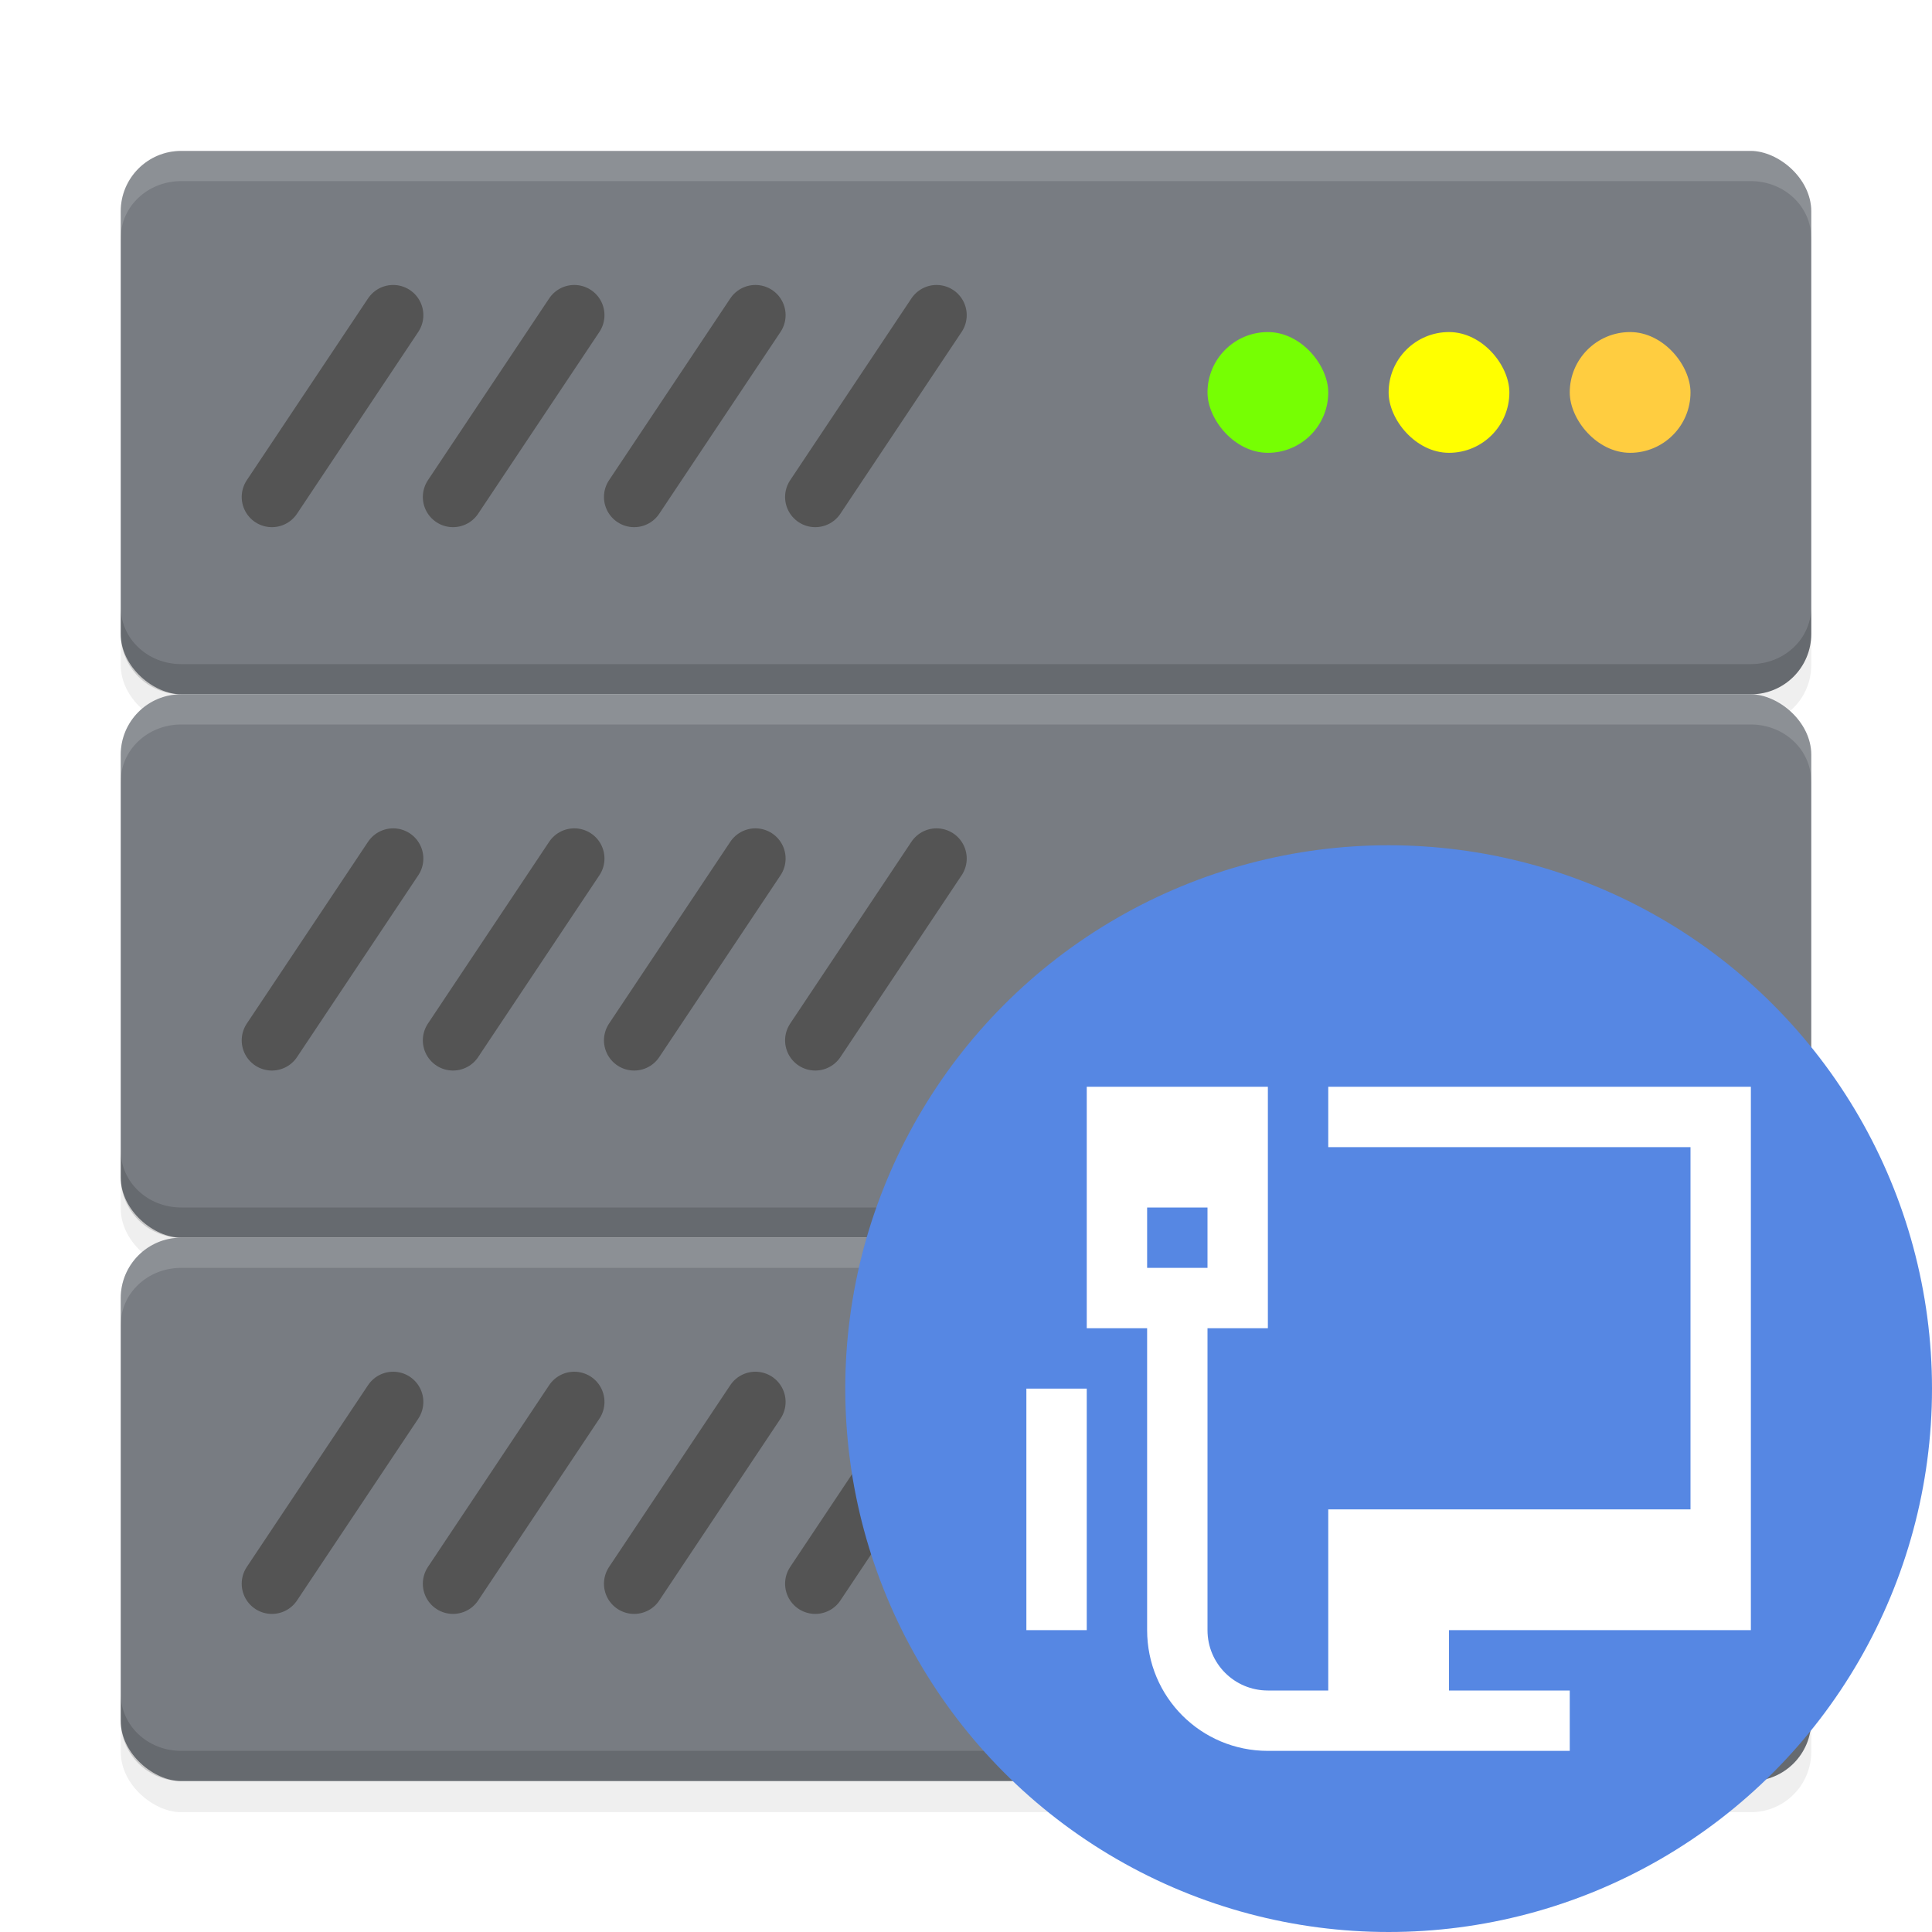 <svg width="64" height="64" version="1.1" xmlns="http://www.w3.org/2000/svg">
 <defs>
  <filter id="d" x="-.035" y="-.11" width="1.071" height="1.22" color-interpolation-filters="sRGB">
   <feGaussianBlur stdDeviation="0.825"/>
  </filter>
  <filter id="c" x="-.035" y="-.11" width="1.071" height="1.22" color-interpolation-filters="sRGB">
   <feGaussianBlur stdDeviation="0.825"/>
  </filter>
  <filter id="b" x="-.035" y="-.11" width="1.071" height="1.22" color-interpolation-filters="sRGB">
   <feGaussianBlur stdDeviation="0.825"/>
  </filter>
  <filter id="a" x="-.06" y="-.06" width="1.12" height="1.12" color-interpolation-filters="sRGB">
   <feGaussianBlur stdDeviation="0.9"/>
  </filter>
 </defs>
 <g stroke-width="2">
  <rect transform="matrix(0,-1,-1,0,0,1.031)" x="-23" y="-60" width="18" height="56" rx="2" ry="2" filter="url(#d)" opacity=".25"/>
  <rect transform="matrix(0,-1,-1,0,0,1.031)" x="-41" y="-60" width="18" height="56" rx="2" ry="2" filter="url(#c)" opacity=".25"/>
  <rect transform="matrix(0,-1,-1,0,0,1.031)" x="-59" y="-60" width="18" height="56" rx="2" ry="2" filter="url(#b)" opacity=".25"/>
  <rect transform="matrix(0,-1,-1,0,0,0)" x="-23" y="-60" width="18" height="56" rx="2" ry="2" fill="#787c82"/>
  <g fill="none" stroke="#545454" stroke-linecap="round">
   <path d="m25.024 10.44-4.017 6.023"/>
   <path d="m19.024 10.44-4.017 6.023"/>
   <path d="m13.024 10.44-4.017 6.023"/>
  </g>
  <rect x="40" y="11" width="4" height="4" ry="2" fill="#76ff03"/>
  <rect x="46" y="11" width="4" height="4" ry="2" fill="#ff0"/>
  <rect x="52" y="11" width="4" height="4" ry="2" fill="#ffcd40"/>
  <path d="m31.024 10.44-4.017 6.023" fill="none" stroke="#545454" stroke-linecap="round"/>
 </g>
 <path d="m6 5c-1.108 0-2 0.892-2 2v0.889c0-1.046 0.892-1.889 2-1.889h52c1.108 0 2 0.842 2 1.889v-0.889c0-1.108-0.892-2-2-2z" fill="#fff" opacity=".15" stroke-width=".5"/>
 <g stroke-width="2">
  <path d="m6 23c-1.108 0-2-0.892-2-2v-0.889c0 1.046 0.892 1.889 2 1.889h52c1.108 0 2-0.842 2-1.889v0.889c0 1.108-0.892 2-2 2z" opacity=".15"/>
  <rect transform="matrix(0,-1,-1,0,0,0)" x="-41" y="-60" width="18" height="56" rx="2" ry="2" fill="#787c82"/>
  <g fill="none" stroke="#545454" stroke-linecap="round">
   <path d="m25.024 28.44-4.017 6.023"/>
   <path d="m19.024 28.44-4.017 6.023"/>
   <path d="m13.024 28.44-4.017 6.023"/>
   <path d="m31.024 28.44-4.017 6.023"/>
  </g>
 </g>
 <path d="m6 23c-1.108 0-2 0.892-2 2v0.889c0-1.046 0.892-1.889 2-1.889h52c1.108 0 2 0.842 2 1.889v-0.889c0-1.108-0.892-2-2-2z" fill="#fff" opacity=".15" stroke-width=".5"/>
 <g stroke-width="2">
  <path d="m6 41c-1.108 0-2-0.892-2-2v-0.889c0 1.046 0.892 1.889 2 1.889h52c1.108 0 2-0.842 2-1.889v0.889c0 1.108-0.892 2-2 2z" opacity=".15"/>
  <rect transform="matrix(0,-1,-1,0,0,0)" x="-59" y="-60" width="18" height="56" rx="2" ry="2" fill="#787c82"/>
  <g fill="none" stroke="#545454" stroke-linecap="round">
   <path d="m25.024 46.44-4.017 6.023"/>
   <path d="m19.024 46.44-4.017 6.023"/>
   <path d="m13.024 46.44-4.017 6.023"/>
   <path d="m31.024 46.44-4.017 6.023"/>
  </g>
 </g>
 <path d="m6 41c-1.108 0-2 0.892-2 2v0.889c0-1.046 0.892-1.889 2-1.889h52c1.108 0 2 0.842 2 1.889v-0.889c0-1.108-0.892-2-2-2z" fill="#fff" opacity=".15" stroke-width=".5"/>
 <path d="m6 59c-1.108 0-2-0.892-2-2v-0.889c0 1.046 0.892 1.889 2 1.889h52c1.108 0 2-0.842 2-1.889v0.889c0 1.108-0.892 2-2 2z" opacity=".15" stroke-width="2"/>
 <circle cx="46" cy="46" r="18" fill-rule="evenodd" filter="url(#a)" opacity=".15" style="paint-order:fill markers stroke"/>
 <circle cx="46" cy="46" r="18" fill="#5687e3" fill-rule="evenodd" style="paint-order:fill markers stroke"/>
 <path d="m44 36v2h12v12h-12v6h-2c-1.108 0-2-0.892-2-2v-10h2v-8h-6v8h2v10c0 2.216 1.784 4 4 4h10v-2h-4v-2h10v-18zm-6 4h2v2h-2zm-4 6v8h2v-8z" fill="#fff"/>
</svg>
